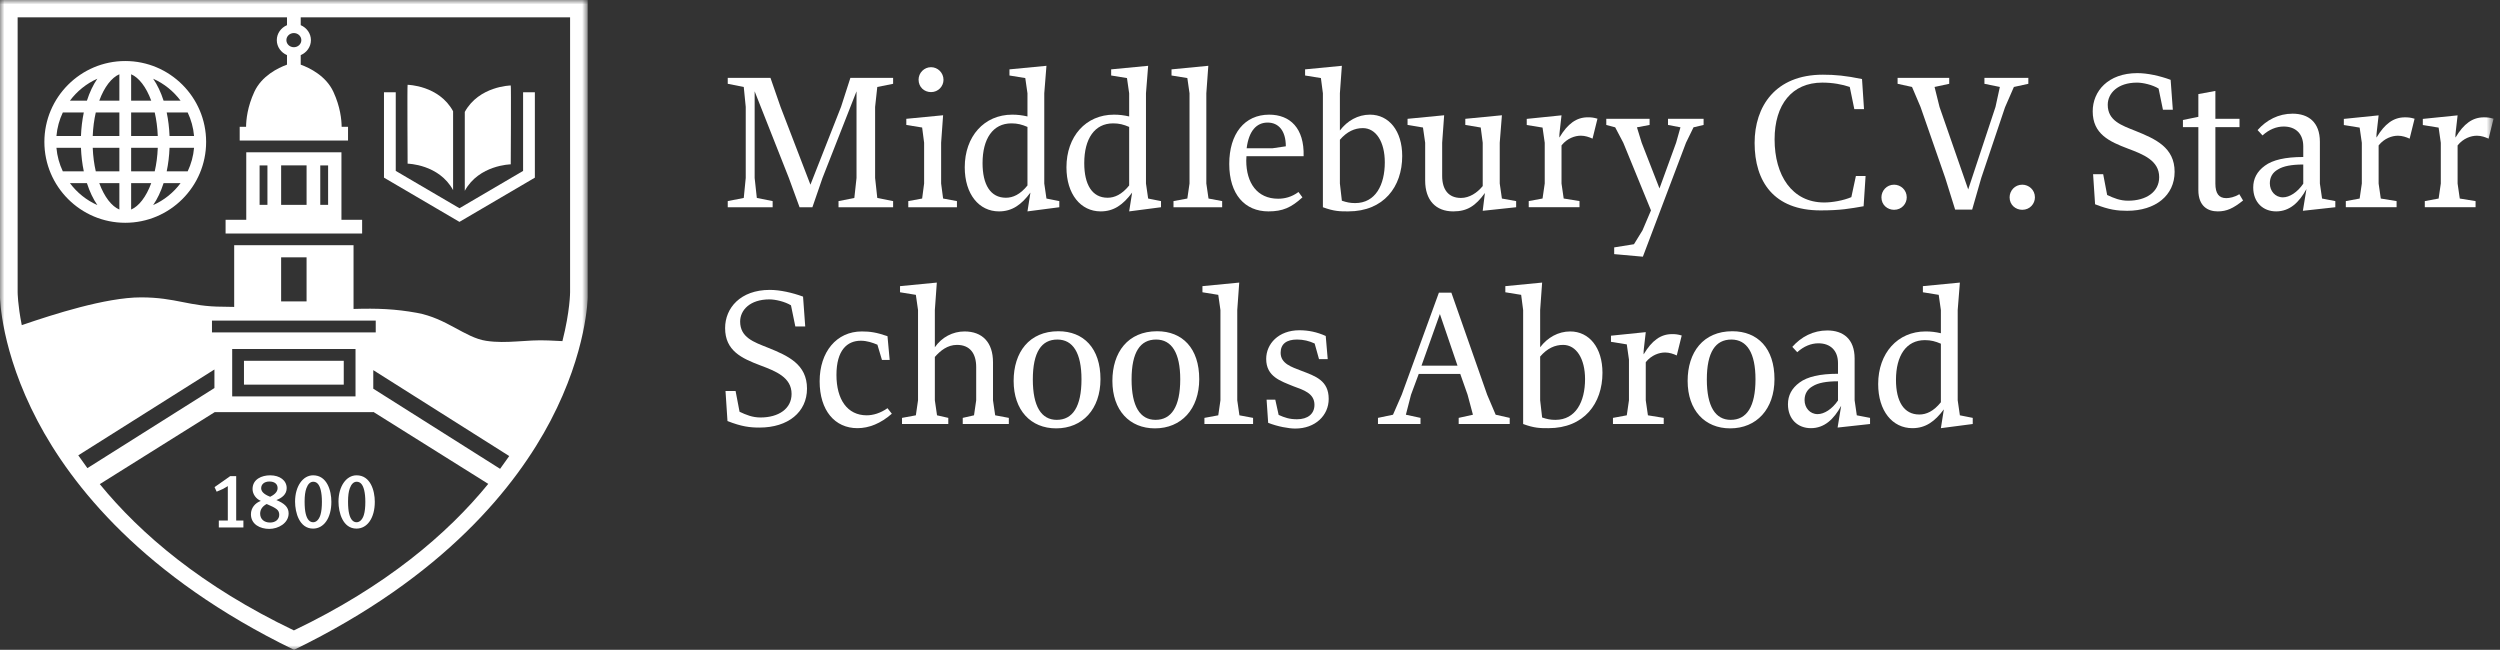 <svg width="277px" height="72px" viewBox="0 0 277 72" version="1.1" xmlns="http://www.w3.org/2000/svg" xmlns:xlink="http://www.w3.org/1999/xlink">
    <rect x="0" y="0" width="277" height="72" fill="#333333" stroke="none"/>
    <!-- Generator: Sketch 51.3 (57544) - http://www.bohemiancoding.com/sketch -->
    <desc>Created with Sketch.</desc>
    <defs>
        <polygon id="path-1" points="0 0 65.118 0 65.118 72 0 72"></polygon>
        <polygon id="path-3" points="0 72 276.286 72 276.286 0 0 0"></polygon>
    </defs>
    <g id="top-level" stroke="none" stroke-width="1" fill="none" fill-rule="evenodd">
        <g id="college-768-copy-4" transform="translate(-32, -24)">
            <g id="Group-Copy-4" transform="translate(32, 24)">
                <polygon id="Fill-1" fill="#FFFFFF" points="59.263 19.684 59.263 10.223 57.959 10.223 57.959 18.937 50.907 23.073 43.849 18.937 43.849 10.223 42.545 10.223 42.545 19.684 50.907 24.584"></polygon>
                <g id="Group-53">
                    <path d="M50.203,21.066 L50.203,12.327 C48.641,9.452 45.163,9.396 45.163,9.396 C45.114,9.339 45.163,18.134 45.163,18.134 C45.163,18.134 48.641,18.191 50.203,21.066" id="Fill-2" fill="#FFFFFF"></path>
                    <path d="M56.591,18.209 C56.591,18.209 56.643,9.414 56.591,9.471 C56.591,9.471 53.077,9.527 51.498,12.402 L51.498,21.141 C53.077,18.265 56.591,18.209 56.591,18.209" id="Fill-4" fill="#FFFFFF"></path>
                    <path d="M40.316,57.056 C40.161,57.556 39.869,57.865 39.509,57.865 C39.147,57.865 38.837,57.581 38.683,56.91 C38.606,56.593 38.563,56.145 38.563,55.569 C38.563,54.959 38.623,54.469 38.76,54.099 C38.924,53.645 39.181,53.377 39.517,53.377 C39.895,53.377 40.187,53.636 40.35,54.306 C40.437,54.675 40.479,55.062 40.479,55.62 C40.479,56.197 40.428,56.687 40.316,57.056 M39.509,52.664 C38.365,52.664 37.505,53.885 37.505,55.578 C37.505,56.806 37.987,58.569 39.499,58.569 C40.703,58.569 41.528,57.383 41.528,55.603 C41.528,54.358 41.047,52.664 39.509,52.664" id="Fill-6" fill="#FFFFFF"></path>
                    <path d="M21.502,15.071 L18.785,15.071 C18.75,14.152 18.642,13.277 18.47,12.461 L20.795,12.461 C21.176,13.265 21.423,14.143 21.502,15.071 Z M20.795,18.987 L18.47,18.987 C18.642,18.17 18.75,17.295 18.785,16.375 L21.502,16.375 C21.423,17.303 21.176,18.181 20.795,18.987 Z M16.968,22.724 C17.433,22.052 17.824,21.228 18.126,20.29 L20.01,20.29 C19.225,21.342 18.181,22.186 16.968,22.724 Z M14.53,23.217 L14.53,20.29 L16.758,20.29 C16.195,21.821 15.378,22.86 14.53,23.217 Z M14.53,16.375 L17.482,16.375 C17.444,17.323 17.325,18.198 17.143,18.987 L14.53,18.987 L14.53,16.375 Z M14.53,12.461 L17.143,12.461 C17.325,13.248 17.444,14.123 17.482,15.071 L14.53,15.071 L14.53,12.461 Z M14.53,8.229 C15.378,8.587 16.196,9.625 16.758,11.157 L14.53,11.157 L14.53,8.229 Z M20.01,11.157 L18.126,11.157 C17.824,10.219 17.433,9.394 16.968,8.722 C18.181,9.26 19.225,10.105 20.01,11.157 Z M13.226,11.157 L10.997,11.157 C11.56,9.624 12.377,8.586 13.226,8.229 L13.226,11.157 Z M13.226,15.071 L10.274,15.071 C10.312,14.123 10.431,13.248 10.613,12.461 L13.226,12.461 L13.226,15.071 Z M13.226,18.987 L10.613,18.987 C10.431,18.198 10.312,17.323 10.274,16.375 L13.226,16.375 L13.226,18.987 Z M13.226,23.218 C12.377,22.861 11.56,21.822 10.998,20.29 L13.226,20.29 L13.226,23.218 Z M7.746,20.29 L9.63,20.29 C9.932,21.227 10.322,22.051 10.787,22.723 C9.574,22.185 8.531,21.341 7.746,20.29 Z M6.961,18.987 C6.58,18.181 6.333,17.303 6.253,16.375 L8.971,16.375 C9.006,17.295 9.114,18.17 9.286,18.987 L6.961,18.987 Z M6.961,12.461 L9.285,12.461 C9.114,13.277 9.006,14.152 8.971,15.071 L6.253,15.071 C6.333,14.143 6.58,13.265 6.961,12.461 Z M10.786,8.723 C10.322,9.395 9.932,10.219 9.63,11.157 L7.746,11.157 C8.531,10.106 9.574,9.261 10.786,8.723 Z M13.878,6.762 C8.937,6.762 4.917,10.781 4.917,15.723 C4.917,20.664 8.937,24.684 13.878,24.684 C18.819,24.684 22.839,20.664 22.839,15.723 C22.839,10.781 18.819,6.762 13.878,6.762 Z" id="Fill-8" fill="#FFFFFF"></path>
                    <path d="M35.504,57.056 C35.349,57.556 35.057,57.865 34.696,57.865 C34.336,57.865 34.026,57.581 33.871,56.91 C33.794,56.593 33.751,56.145 33.751,55.569 C33.751,54.959 33.811,54.469 33.949,54.099 C34.112,53.645 34.37,53.377 34.705,53.377 C35.083,53.377 35.375,53.636 35.539,54.306 C35.624,54.675 35.668,55.062 35.668,55.62 C35.668,56.197 35.616,56.687 35.504,57.056 M34.696,52.664 C33.553,52.664 32.694,53.885 32.694,55.578 C32.694,56.806 33.175,58.569 34.688,58.569 C35.891,58.569 36.716,57.383 36.716,55.603 C36.716,54.358 36.234,52.664 34.696,52.664" id="Fill-10" fill="#FFFFFF"></path>
                    <g id="Group-14">
                        <mask id="mask-2" fill="white">
                            <use xlink:href="#path-1"></use>
                        </mask>
                        <g id="Clip-13"></g>
                        <path d="M63.166,32.376 C63.166,32.376 63.164,34.471 62.316,37.796 C61.898,37.776 61.428,37.754 60.782,37.724 C58.275,37.604 56.206,38.122 53.858,37.763 C51.511,37.405 49.481,35.256 46.178,34.66 C43.794,34.229 41.821,34.151 39.172,34.231 L39.172,27.168 L25.948,27.168 L25.948,34.007 C25.54,33.993 25.123,33.983 24.692,33.983 C20.951,33.983 19.52,32.949 15.62,32.949 C11.72,32.949 5.832,34.858 2.568,35.973 C2.517,35.991 2.463,36.008 2.412,36.026 C1.958,33.746 1.954,32.376 1.954,32.376 L1.954,1.919 L31.799,1.919 L31.799,2.788 C31.137,3.072 30.669,3.704 30.669,4.448 C30.669,5.192 31.137,5.823 31.799,6.107 L31.799,7.162 C30.802,7.527 29.003,8.402 28.183,10.169 C27.415,11.828 27.273,13.263 27.265,14.049 L26.558,14.049 L26.558,15.57 L38.562,15.57 L38.562,14.049 L37.855,14.049 C37.846,13.263 37.706,11.828 36.937,10.169 C36.114,8.399 34.316,7.527 33.319,7.163 L33.319,6.108 C33.983,5.824 34.45,5.192 34.45,4.448 C34.45,3.704 33.983,3.072 33.319,2.787 L33.319,1.919 L63.166,1.919 L63.166,32.376 Z M55.41,51.946 L41.359,43.068 L41.359,41.011 L56.422,50.53 C56.1,50.999 55.763,51.471 55.41,51.946 Z M32.565,69.849 C22.384,64.974 15.591,59.189 11.056,53.641 L23.79,45.665 L41.361,45.665 L41.361,45.634 L54.099,53.614 C49.568,59.168 42.77,64.964 32.565,69.849 Z M25.727,43.921 L39.392,43.921 L39.392,38.672 L25.727,38.672 L25.727,43.921 Z M31.149,33.394 L33.968,33.394 L33.968,28.516 L31.149,28.516 L31.149,33.394 Z M23.486,36.828 L41.632,36.828 L41.632,35.524 L23.486,35.524 L23.486,36.828 Z M8.674,50.451 L23.759,40.939 L23.759,42.995 L9.684,51.869 C9.332,51.393 8.995,50.92 8.674,50.451 Z M32.56,3.663 C33.017,3.663 33.388,4.015 33.388,4.449 C33.388,4.881 33.017,5.232 32.56,5.232 C32.102,5.232 31.732,4.881 31.732,4.449 C31.732,4.015 32.102,3.663 32.56,3.663 Z M-0.001,0 L-0.001,32.923 C0.001,32.979 0.08,38.888 4.157,46.635 C7.897,53.743 15.861,63.889 32.578,72 C49.309,63.886 57.263,53.741 60.992,46.634 C65.055,38.888 65.118,32.981 65.118,32.922 L65.118,0 L-0.001,0 Z" id="Fill-12" fill="#FFFFFF" mask="url(#mask-2)"></path>
                    </g>
                    <path d="M29.926,57.898 C29.255,57.898 28.825,57.511 28.825,56.91 C28.825,56.412 29.127,56.068 29.548,55.844 C30.106,56.077 30.441,56.249 30.656,56.42 C30.845,56.566 30.94,56.773 30.94,57.039 C30.94,57.545 30.527,57.898 29.926,57.898 M29.848,53.352 C30.425,53.352 30.759,53.627 30.759,54.083 C30.759,54.555 30.312,54.856 29.934,55.044 C29.53,54.881 28.937,54.598 28.937,54.099 C28.937,53.653 29.298,53.352 29.848,53.352 M30.621,55.406 C31.215,55.182 31.765,54.787 31.765,54.083 C31.765,53.241 31.017,52.665 29.934,52.665 C28.998,52.665 27.983,53.094 27.983,54.185 C27.983,54.761 28.379,55.286 28.903,55.501 C28.267,55.724 27.803,56.283 27.803,56.979 C27.803,58.114 28.843,58.603 29.831,58.603 C30.819,58.603 31.98,57.985 31.98,56.876 C31.98,56.162 31.455,55.75 30.621,55.406" id="Fill-15" fill="#FFFFFF"></path>
                    <mask id="mask-4" fill="white">
                        <use xlink:href="#path-3"></use>
                    </mask>
                    <g id="Clip-18"></g>
                    <polygon id="Fill-17" fill="#FFFFFF" mask="url(#mask-4)" points="27.032 42.618 38.088 42.618 38.088 39.976 27.032 39.976"></polygon>
                    <path d="M35.486,22.697 L36.355,22.697 L36.355,18.329 L35.486,18.329 L35.486,22.697 Z M31.15,22.699 L33.969,22.699 L33.969,18.323 L31.15,18.323 L31.15,22.699 Z M28.763,22.697 L29.632,22.697 L29.632,18.329 L28.763,18.329 L28.763,22.697 Z M37.832,16.874 L27.286,16.874 L27.286,24.353 L24.995,24.353 L24.995,25.874 L40.124,25.874 L40.124,24.353 L37.832,24.353 L37.832,16.874 Z" id="Fill-19" fill="#FFFFFF" mask="url(#mask-4)"></path>
                    <path d="M26.17,52.759 L25.5,52.759 L23.773,53.972 L24.004,54.478 C24.107,54.444 24.426,54.306 24.657,54.195 C24.889,54.083 25.156,53.911 25.242,53.86 L25.242,57.676 L24.245,57.676 L24.245,58.441 L26.969,58.441 L26.969,57.676 L26.17,57.676 L26.17,52.759 Z" id="Fill-20" fill="#FFFFFF" mask="url(#mask-4)"></path>
                    <path d="M185.261,37.02 C184.017,37.02 183.035,37.716 182.117,39.26 C182.115,39.236 182.111,39.212 182.11,39.189 L182.113,38.933 C182.12,38.822 182.132,38.71 182.145,38.599 C182.173,38.356 182.2,38.112 182.228,37.869 C182.269,37.513 182.309,37.157 182.35,36.801 L178.496,37.195 L178.496,37.874 L180.248,38.158 L180.489,39.843 L180.489,44.353 L180.248,46.017 L178.716,46.301 L178.716,46.98 L184.341,46.98 L184.341,46.301 L182.59,46.017 L182.35,44.353 L182.35,43.829 L182.35,42.406 L182.35,40.826 L182.35,40.392 L182.35,40.212 C182.35,40.184 182.352,40.155 182.354,40.124 C182.988,39.339 183.839,39.056 184.494,39.056 C184.954,39.056 185.413,39.209 185.786,39.384 L186.334,37.173 C185.874,37.041 185.656,37.02 185.261,37.02" id="Fill-21" fill="#FFFFFF" mask="url(#mask-4)"></path>
                    <path d="M266.462,13.001 C265.218,13.001 264.236,13.697 263.318,15.241 C263.316,15.217 263.312,15.193 263.311,15.17 L263.314,14.914 C263.321,14.803 263.334,14.691 263.347,14.58 C263.374,14.336 263.401,14.093 263.43,13.85 C263.47,13.494 263.511,13.138 263.551,12.782 L259.697,13.175 L259.697,13.854 L261.449,14.139 L261.69,15.824 L261.69,20.334 L261.449,21.998 L259.917,22.282 L259.917,22.961 L265.542,22.961 L265.542,22.282 L263.791,21.998 L263.551,20.334 L263.551,19.81 L263.551,18.386 L263.551,16.806 L263.551,16.373 L263.551,16.193 C263.551,16.165 263.553,16.135 263.555,16.105 C264.189,15.32 265.04,15.037 265.695,15.037 C266.155,15.037 266.615,15.19 266.987,15.365 L267.535,13.154 C267.075,13.022 266.857,13.001 266.462,13.001" id="Fill-22" fill="#FFFFFF" mask="url(#mask-4)"></path>
                    <path d="M275.213,13.001 C273.969,13.001 272.987,13.697 272.069,15.241 C272.067,15.217 272.063,15.193 272.062,15.17 L272.065,14.914 C272.072,14.803 272.085,14.691 272.098,14.58 C272.125,14.336 272.152,14.093 272.181,13.85 C272.221,13.494 272.261,13.138 272.302,12.782 L268.448,13.175 L268.448,13.854 L270.2,14.139 L270.441,15.824 L270.441,20.334 L270.2,21.998 L268.668,22.282 L268.668,22.961 L274.293,22.961 L274.293,22.282 L272.542,21.998 L272.302,20.334 L272.302,19.81 L272.302,18.386 L272.302,16.806 L272.302,16.373 L272.302,16.193 C272.302,16.165 272.304,16.135 272.306,16.105 C272.94,15.32 273.791,15.037 274.446,15.037 C274.906,15.037 275.366,15.19 275.738,15.365 L276.286,13.154 C275.826,13.022 275.608,13.001 275.213,13.001" id="Fill-23" fill="#FFFFFF" mask="url(#mask-4)"></path>
                    <polygon id="Fill-24" fill="#FFFFFF" mask="url(#mask-4)" points="80.634 22.282 82.409 21.931 82.628 19.718 82.628 11.849 82.409 9.636 80.634 9.285 80.634 8.628 85.368 8.628 86.486 11.849 89.796 20.463 93.192 11.827 94.223 8.628 98.957 8.628 98.957 9.285 97.203 9.636 96.962 11.849 96.962 19.718 97.203 21.931 98.957 22.282 98.957 22.962 92.908 22.962 92.908 22.282 94.661 21.931 94.903 19.718 94.903 10.118 91.133 19.718 90.015 22.962 88.591 22.962 87.406 19.718 83.615 10.118 83.615 19.718 83.856 21.931 85.609 22.282 85.609 22.962 80.634 22.962"></polygon>
                    <path d="M101.778,8.825 C101.778,8.079 102.392,7.444 103.159,7.444 C103.904,7.444 104.54,8.058 104.54,8.846 C104.54,9.548 103.97,10.205 103.159,10.205 C102.413,10.205 101.778,9.658 101.778,8.825 Z M100.638,22.282 L102.173,21.997 L102.392,20.331 L102.392,15.816 L102.173,14.129 L100.419,13.844 L100.419,13.164 L104.496,12.77 L104.277,15.816 L104.277,20.331 L104.496,21.997 L106.029,22.282 L106.029,22.962 L100.638,22.962 L100.638,22.282 Z" id="Fill-25" fill="#FFFFFF" mask="url(#mask-4)"></path>
                    <path d="M113.843,20.551 L113.843,14.063 C113.229,13.801 112.747,13.669 112.067,13.669 C110.007,13.669 108.867,15.379 108.867,18.074 C108.867,20.463 109.744,21.91 111.454,21.91 C112.221,21.91 113.032,21.559 113.843,20.551 M106.894,18.535 C106.894,15.115 109.043,12.704 112.155,12.704 C112.769,12.704 113.251,12.771 113.843,12.902 L113.843,10.338 L113.601,8.65 L111.848,8.365 L111.848,7.685 L115.947,7.291 L115.705,10.338 L115.705,20.332 L115.947,21.998 L117.371,22.282 L117.371,22.962 L113.843,23.422 L114.171,21.34 C113.163,22.699 112.134,23.422 110.686,23.422 C108.473,23.422 106.894,21.515 106.894,18.535" id="Fill-26" fill="#FFFFFF" mask="url(#mask-4)"></path>
                    <path d="M125.111,20.551 L125.111,14.063 C124.498,13.801 124.015,13.669 123.336,13.669 C121.275,13.669 120.135,15.379 120.135,18.074 C120.135,20.463 121.012,21.91 122.722,21.91 C123.489,21.91 124.3,21.559 125.111,20.551 M118.163,18.535 C118.163,15.115 120.311,12.704 123.424,12.704 C124.037,12.704 124.519,12.771 125.111,12.902 L125.111,10.338 L124.869,8.65 L123.116,8.365 L123.116,7.685 L127.215,7.291 L126.974,10.338 L126.974,20.332 L127.215,21.998 L128.64,22.282 L128.64,22.962 L125.111,23.422 L125.44,21.34 C124.431,22.699 123.402,23.422 121.955,23.422 C119.741,23.422 118.163,21.515 118.163,18.535" id="Fill-27" fill="#FFFFFF" mask="url(#mask-4)"></path>
                    <polygon id="Fill-28" fill="#FFFFFF" mask="url(#mask-4)" points="130.023 22.282 131.557 21.997 131.799 20.331 131.799 10.337 131.557 8.649 129.804 8.365 129.804 7.685 133.881 7.29 133.661 10.337 133.661 20.331 133.903 21.997 135.415 22.282 135.415 22.962 130.023 22.962"></polygon>
                    <path d="M140.978,16.43 L142.469,16.21 C142.469,14.479 141.657,13.581 140.452,13.581 C139.226,13.581 138.37,14.502 138.129,16.43 L140.978,16.43 Z M136.201,18.162 C136.201,14.831 137.888,12.704 140.627,12.704 C142.929,12.704 144.53,14.194 144.441,17.306 L138.107,17.306 C138.107,17.306 138.085,17.613 138.085,17.79 C138.085,20.265 139.292,22.018 141.614,22.018 C142.315,22.018 143.105,21.845 143.871,21.273 L144.31,21.866 C143.06,23.006 142.119,23.422 140.541,23.422 C137.931,23.422 136.201,21.537 136.201,18.162 Z" id="Fill-29" fill="#FFFFFF" mask="url(#mask-4)"></path>
                    <path d="M153.436,17.987 C153.436,15.729 152.471,14.195 151.004,14.195 C150.106,14.195 149.25,14.568 148.46,15.488 L148.46,20.332 L148.679,22.239 C149.208,22.414 149.578,22.502 150.149,22.502 C152.406,22.502 153.436,20.486 153.436,17.987 M146.577,22.962 L146.577,10.338 L146.357,8.65 L144.603,8.365 L144.603,7.685 L148.679,7.291 L148.46,10.338 L148.46,14.458 C149.272,13.384 150.456,12.704 151.792,12.704 C153.898,12.704 155.365,14.502 155.365,17.285 C155.365,20.683 153.327,23.422 149.381,23.422 C148.46,23.422 147.826,23.422 146.577,22.962" id="Fill-30" fill="#FFFFFF" mask="url(#mask-4)"></path>
                    <path d="M157.908,20.003 L157.908,15.816 L157.666,14.129 L155.957,13.844 L155.957,13.165 L160.012,12.771 L159.792,15.816 L159.792,19.499 C159.792,21.011 160.493,21.932 161.875,21.932 C162.817,21.932 163.672,21.362 164.285,20.617 L164.285,15.816 L164.066,14.129 L162.356,13.844 L162.356,13.165 L166.411,12.771 L166.171,15.816 L166.171,20.332 L166.411,21.998 L167.989,22.282 L167.989,22.962 L164.285,23.357 L164.527,21.384 C163.496,22.809 162.576,23.422 161.02,23.422 C159.091,23.422 157.908,22.195 157.908,20.003" id="Fill-31" fill="#FFFFFF" mask="url(#mask-4)"></path>
                    <polygon id="Fill-32" fill="#FFFFFF" mask="url(#mask-4)" points="178.852 28.156 178.852 27.411 181.043 27.06 181.987 25.526 182.929 23.312 179.861 15.816 178.962 14.107 177.976 13.844 177.976 13.164 182.775 13.164 182.775 13.844 181.374 14.107 181.899 15.816 183.871 20.879 185.713 15.816 186.195 14.107 184.815 13.844 184.815 13.164 188.758 13.164 188.758 13.844 187.642 14.107 186.809 15.816 182.03 28.441"></polygon>
                    <path d="M175.928,12.998 C174.684,12.998 173.701,13.694 172.784,15.238 C172.782,15.214 172.778,15.191 172.776,15.167 L172.78,14.911 C172.786,14.8 172.799,14.688 172.812,14.577 C172.839,14.333 172.867,14.09 172.895,13.847 C172.936,13.491 172.976,13.135 173.016,12.779 L169.163,13.172 L169.163,13.851 L170.914,14.136 L171.156,15.821 L171.156,20.331 L170.914,21.995 L169.383,22.279 L169.383,22.958 L175.008,22.958 L175.008,22.279 L173.257,21.995 L173.016,20.331 L173.016,19.807 L173.016,18.383 L173.016,16.804 L173.016,16.37 L173.016,16.19 C173.016,16.162 173.018,16.132 173.021,16.102 C173.655,15.317 174.505,15.034 175.161,15.034 C175.621,15.034 176.08,15.187 176.453,15.362 L177,13.151 C176.54,13.019 176.322,12.998 175.928,12.998" id="Fill-33" fill="#FFFFFF" mask="url(#mask-4)"></path>
                    <path d="M194.411,15.838 C194.411,11.805 196.691,8.276 201.973,8.276 C203.332,8.276 204.515,8.386 206.312,8.758 L206.532,12.09 L205.458,12.09 L204.954,9.635 C204.121,9.35 203.069,9.153 201.907,9.153 C198.554,9.153 196.625,11.586 196.625,15.443 C196.625,19.432 198.554,22.435 202.126,22.435 C203.025,22.435 204.253,22.216 205.129,21.843 L205.633,19.499 L206.707,19.499 L206.488,22.852 C204.975,23.115 203.945,23.312 201.71,23.312 C196.538,23.312 194.411,20.112 194.411,15.838" id="Fill-34" fill="#FFFFFF" mask="url(#mask-4)"></path>
                    <path d="M208.462,21.865 C208.462,21.142 209.032,20.463 209.864,20.463 C210.588,20.463 211.267,21.032 211.267,21.865 C211.267,22.567 210.719,23.246 209.864,23.246 C209.142,23.246 208.462,22.72 208.462,21.865" id="Fill-35" fill="#FFFFFF" mask="url(#mask-4)"></path>
                    <polygon id="Fill-36" fill="#FFFFFF" mask="url(#mask-4)" points="215.534 19.718 212.795 11.849 211.852 9.635 210.253 9.285 210.253 8.628 215.973 8.628 215.973 9.285 214.35 9.635 214.899 11.849 218.077 20.989 221.101 11.849 221.584 9.635 219.875 9.285 219.875 8.628 224.74 8.628 224.74 9.285 223.139 9.635 222.154 11.894 219.523 19.718 218.515 23.225 216.63 23.225"></polygon>
                    <path d="M222.664,21.865 C222.664,21.142 223.234,20.463 224.067,20.463 C224.79,20.463 225.47,21.032 225.47,21.865 C225.47,22.567 224.922,23.246 224.067,23.246 C223.344,23.246 222.664,22.72 222.664,21.865" id="Fill-37" fill="#FFFFFF" mask="url(#mask-4)"></path>
                    <path d="M232.135,22.633 L231.915,19.302 L233.033,19.302 L233.472,21.603 C234.217,21.953 234.897,22.238 235.795,22.238 C237.789,22.238 239.237,21.274 239.237,19.63 C239.237,17.79 237.483,17.11 235.795,16.474 C233.712,15.685 231.872,14.852 231.872,12.332 C231.872,10.118 233.56,8.102 236.825,8.102 C237.944,8.102 239.323,8.408 240.507,8.846 L240.749,12.156 L239.653,12.156 L239.17,9.811 C238.49,9.395 237.44,9.154 236.781,9.154 C234.612,9.154 233.538,10.359 233.538,11.609 C233.538,13.384 235.072,13.888 236.606,14.502 C238.842,15.401 240.947,16.342 240.947,19.038 C240.947,21.647 238.842,23.356 235.686,23.356 C234.612,23.356 233.691,23.247 232.135,22.633" id="Fill-38" fill="#FFFFFF" mask="url(#mask-4)"></path>
                    <path d="M243.578,21.055 L243.578,14.085 L241.869,14.085 L241.869,13.296 L243.578,12.944 L243.578,10.425 L245.464,10.075 L245.464,13.164 L248.138,13.164 L248.138,14.085 L245.464,14.085 L245.464,20.331 C245.464,21.45 245.858,21.953 246.669,21.953 C247.019,21.953 247.611,21.843 248.116,21.515 L248.532,22.216 C247.436,23.093 246.713,23.422 245.726,23.422 C244.652,23.422 243.578,22.873 243.578,21.055" id="Fill-39" fill="#FFFFFF" mask="url(#mask-4)"></path>
                    <path d="M255.202,20.353 L255.202,18.228 C253.909,18.228 252.989,18.403 252.397,18.775 C251.806,19.104 251.498,19.63 251.498,20.31 C251.498,21.164 252.09,21.865 252.945,21.865 C253.669,21.865 254.546,21.318 255.202,20.353 M249.657,20.77 C249.657,19.806 250.074,18.995 250.951,18.358 C251.806,17.723 253.208,17.395 255.202,17.395 L255.202,16.211 C255.202,14.83 254.37,14.019 253.032,14.019 C252.222,14.019 251.41,14.348 250.687,15.006 L250.14,14.414 C251.126,13.296 252.463,12.595 254.018,12.595 C255.772,12.595 257.043,13.537 257.043,15.707 L257.043,20.332 L257.285,21.998 L258.754,22.282 L258.754,22.961 L255.159,23.356 L255.554,20.945 C254.743,22.436 253.69,23.422 252.2,23.422 C250.754,23.422 249.657,22.436 249.657,20.77" id="Fill-40" fill="#FFFFFF" mask="url(#mask-4)"></path>
                    <path d="M80.605,46.652 L80.386,43.32 L81.503,43.32 L81.942,45.622 C82.688,45.972 83.367,46.257 84.265,46.257 C86.26,46.257 87.707,45.293 87.707,43.649 C87.707,41.808 85.953,41.129 84.265,40.493 C82.183,39.704 80.342,38.871 80.342,36.35 C80.342,34.137 82.03,32.12 85.295,32.12 C86.413,32.12 87.794,32.427 88.978,32.865 L89.219,36.175 L88.123,36.175 L87.641,33.83 C86.961,33.414 85.909,33.172 85.251,33.172 C83.082,33.172 82.008,34.378 82.008,35.627 C82.008,37.403 83.542,37.907 85.077,38.52 C87.312,39.419 89.416,40.361 89.416,43.057 C89.416,45.666 87.312,47.375 84.156,47.375 C83.082,47.375 82.161,47.265 80.605,46.652" id="Fill-41" fill="#FFFFFF" mask="url(#mask-4)"></path>
                    <path d="M90.816,42.247 C90.816,39.003 92.679,36.724 95.485,36.724 C96.427,36.724 97.128,36.833 98.334,37.249 L98.575,39.879 L97.72,39.879 L97.216,38.192 C96.69,37.973 96.076,37.753 95.375,37.753 C93.862,37.753 92.679,38.806 92.679,41.545 C92.679,44.263 93.885,46.017 96.032,46.017 C96.733,46.017 97.566,45.775 98.334,45.227 L98.816,45.841 C97.589,46.915 96.295,47.441 95.003,47.441 C92.504,47.441 90.816,45.49 90.816,42.247" id="Fill-42" fill="#FFFFFF" mask="url(#mask-4)"></path>
                    <path d="M99.943,46.301 L101.477,46.017 L101.718,44.351 L101.718,34.356 L101.477,32.669 L99.723,32.384 L99.723,31.705 L103.8,31.31 L103.581,34.356 L103.581,38.477 C104.348,37.359 105.575,36.724 106.869,36.724 C108.841,36.724 110.025,37.929 110.025,40.143 L110.025,44.351 L110.266,46.017 L111.778,46.301 L111.778,46.981 L106.672,46.981 L106.672,46.301 L107.921,46.017 L108.162,44.351 L108.162,40.668 C108.162,39.178 107.482,38.214 106.036,38.214 C104.984,38.214 104.195,38.85 103.581,39.551 L103.581,44.351 L103.822,46.017 L105.071,46.301 L105.071,46.981 L99.943,46.981 L99.943,46.301 Z" id="Fill-43" fill="#FFFFFF" mask="url(#mask-4)"></path>
                    <path d="M119.829,42.027 C119.829,39.112 118.887,37.622 117.155,37.622 C115.402,37.622 114.437,39.003 114.437,42.048 C114.437,45.03 115.38,46.52 117.089,46.52 C118.843,46.52 119.829,45.074 119.829,42.027 M112.311,42.203 C112.311,39.047 114.021,36.701 117.265,36.701 C120.07,36.701 121.933,38.586 121.933,42.006 C121.933,45.337 119.939,47.463 117.023,47.463 C114.218,47.463 112.311,45.468 112.311,42.203" id="Fill-44" fill="#FFFFFF" mask="url(#mask-4)"></path>
                    <path d="M130.771,42.027 C130.771,39.112 129.829,37.622 128.097,37.622 C126.344,37.622 125.379,39.003 125.379,42.048 C125.379,45.03 126.322,46.52 128.032,46.52 C129.785,46.52 130.771,45.074 130.771,42.027 M123.253,42.203 C123.253,39.047 124.963,36.701 128.207,36.701 C131.012,36.701 132.875,38.586 132.875,42.006 C132.875,45.337 130.881,47.463 127.965,47.463 C125.16,47.463 123.253,45.468 123.253,42.203" id="Fill-45" fill="#FFFFFF" mask="url(#mask-4)"></path>
                    <polygon id="Fill-46" fill="#FFFFFF" mask="url(#mask-4)" points="133.45 46.301 134.984 46.017 135.225 44.351 135.225 34.356 134.984 32.669 133.23 32.384 133.23 31.705 137.307 31.31 137.088 34.356 137.088 44.351 137.329 46.017 138.841 46.301 138.841 46.981 133.45 46.981"></polygon>
                    <path d="M140.513,46.849 L140.338,44.284 L141.302,44.284 L141.674,45.972 C142.354,46.279 142.88,46.454 143.713,46.454 C144.897,46.454 145.642,45.863 145.642,44.854 C145.642,43.582 144.437,43.21 143.296,42.793 C141.915,42.224 140.294,41.742 140.294,39.769 C140.294,38.104 141.653,36.592 143.976,36.592 C144.962,36.592 145.926,36.789 146.891,37.227 L147.111,39.79 L146.146,39.79 L145.663,38.06 C145.05,37.775 144.414,37.621 143.713,37.621 C142.551,37.621 141.894,38.104 141.894,39.089 C141.894,40.295 143.121,40.667 144.196,41.084 C145.751,41.676 147.22,42.159 147.22,44.197 C147.22,46.037 145.729,47.484 143.516,47.484 C142.792,47.484 141.565,47.265 140.513,46.849" id="Fill-47" fill="#FFFFFF" mask="url(#mask-4)"></path>
                    <path d="M161.491,40.515 L159.54,34.794 L157.502,40.515 L161.491,40.515 Z M152.68,46.3 L154.345,45.951 L155.31,43.737 L159.43,32.427 L160.811,32.427 L164.778,43.737 L165.72,45.951 L167.277,46.3 L167.277,46.98 L161.622,46.98 L161.622,46.3 L163.201,45.951 L162.609,43.737 L161.798,41.435 L157.195,41.435 L156.341,43.737 L155.77,45.951 L157.392,46.3 L157.392,46.98 L152.68,46.98 L152.68,46.3 Z" id="Fill-48" fill="#FFFFFF" mask="url(#mask-4)"></path>
                    <path d="M175.624,42.006 C175.624,39.748 174.66,38.214 173.191,38.214 C172.293,38.214 171.438,38.586 170.649,39.507 L170.649,44.351 L170.868,46.258 C171.395,46.433 171.767,46.521 172.337,46.521 C174.594,46.521 175.624,44.505 175.624,42.006 M168.764,46.981 L168.764,34.356 L168.545,32.669 L166.791,32.384 L166.791,31.705 L170.868,31.31 L170.649,34.356 L170.649,38.477 C171.46,37.403 172.644,36.724 173.98,36.724 C176.085,36.724 177.553,38.521 177.553,41.305 C177.553,44.701 175.515,47.442 171.569,47.442 C170.649,47.442 170.014,47.442 168.764,46.981" id="Fill-49" fill="#FFFFFF" mask="url(#mask-4)"></path>
                    <path d="M194.508,42.027 C194.508,39.112 193.567,37.622 191.835,37.622 C190.081,37.622 189.117,39.003 189.117,42.048 C189.117,45.03 190.06,46.52 191.769,46.52 C193.523,46.52 194.508,45.074 194.508,42.027 M186.99,42.203 C186.99,39.047 188.7,36.701 191.945,36.701 C194.749,36.701 196.612,38.586 196.612,42.006 C196.612,45.337 194.618,47.463 191.703,47.463 C188.898,47.463 186.99,45.468 186.99,42.203" id="Fill-50" fill="#FFFFFF" mask="url(#mask-4)"></path>
                    <path d="M203.65,44.372 L203.65,42.247 C202.357,42.247 201.437,42.422 200.845,42.794 C200.254,43.123 199.946,43.649 199.946,44.329 C199.946,45.184 200.538,45.885 201.393,45.885 C202.117,45.885 202.993,45.337 203.65,44.372 M198.105,44.789 C198.105,43.825 198.522,43.014 199.398,42.378 C200.254,41.742 201.656,41.414 203.65,41.414 L203.65,40.23 C203.65,38.85 202.818,38.038 201.481,38.038 C200.67,38.038 199.859,38.367 199.135,39.024 L198.588,38.433 C199.574,37.315 200.911,36.614 202.467,36.614 C204.22,36.614 205.492,37.556 205.492,39.726 L205.492,44.351 L205.733,46.017 L207.201,46.301 L207.201,46.98 L203.606,47.375 L204.001,44.964 C203.19,46.455 202.138,47.441 200.648,47.441 C199.201,47.441 198.105,46.455 198.105,44.789" id="Fill-51" fill="#FFFFFF" mask="url(#mask-4)"></path>
                    <path d="M215.05,44.569 L215.05,38.082 C214.437,37.819 213.954,37.687 213.275,37.687 C211.214,37.687 210.074,39.397 210.074,42.092 C210.074,44.481 210.951,45.928 212.661,45.928 C213.428,45.928 214.239,45.578 215.05,44.569 M208.102,42.553 C208.102,39.134 210.25,36.723 213.363,36.723 C213.976,36.723 214.458,36.789 215.05,36.921 L215.05,34.356 L214.809,32.668 L213.056,32.384 L213.056,31.704 L217.154,31.31 L216.913,34.356 L216.913,44.35 L217.154,46.016 L218.579,46.3 L218.579,46.98 L215.05,47.441 L215.379,45.358 C214.37,46.717 213.34,47.441 211.894,47.441 C209.68,47.441 208.102,45.534 208.102,42.553" id="Fill-52" fill="#FFFFFF" mask="url(#mask-4)"></path>
                </g>
            </g>
        </g>
    </g>
</svg>
